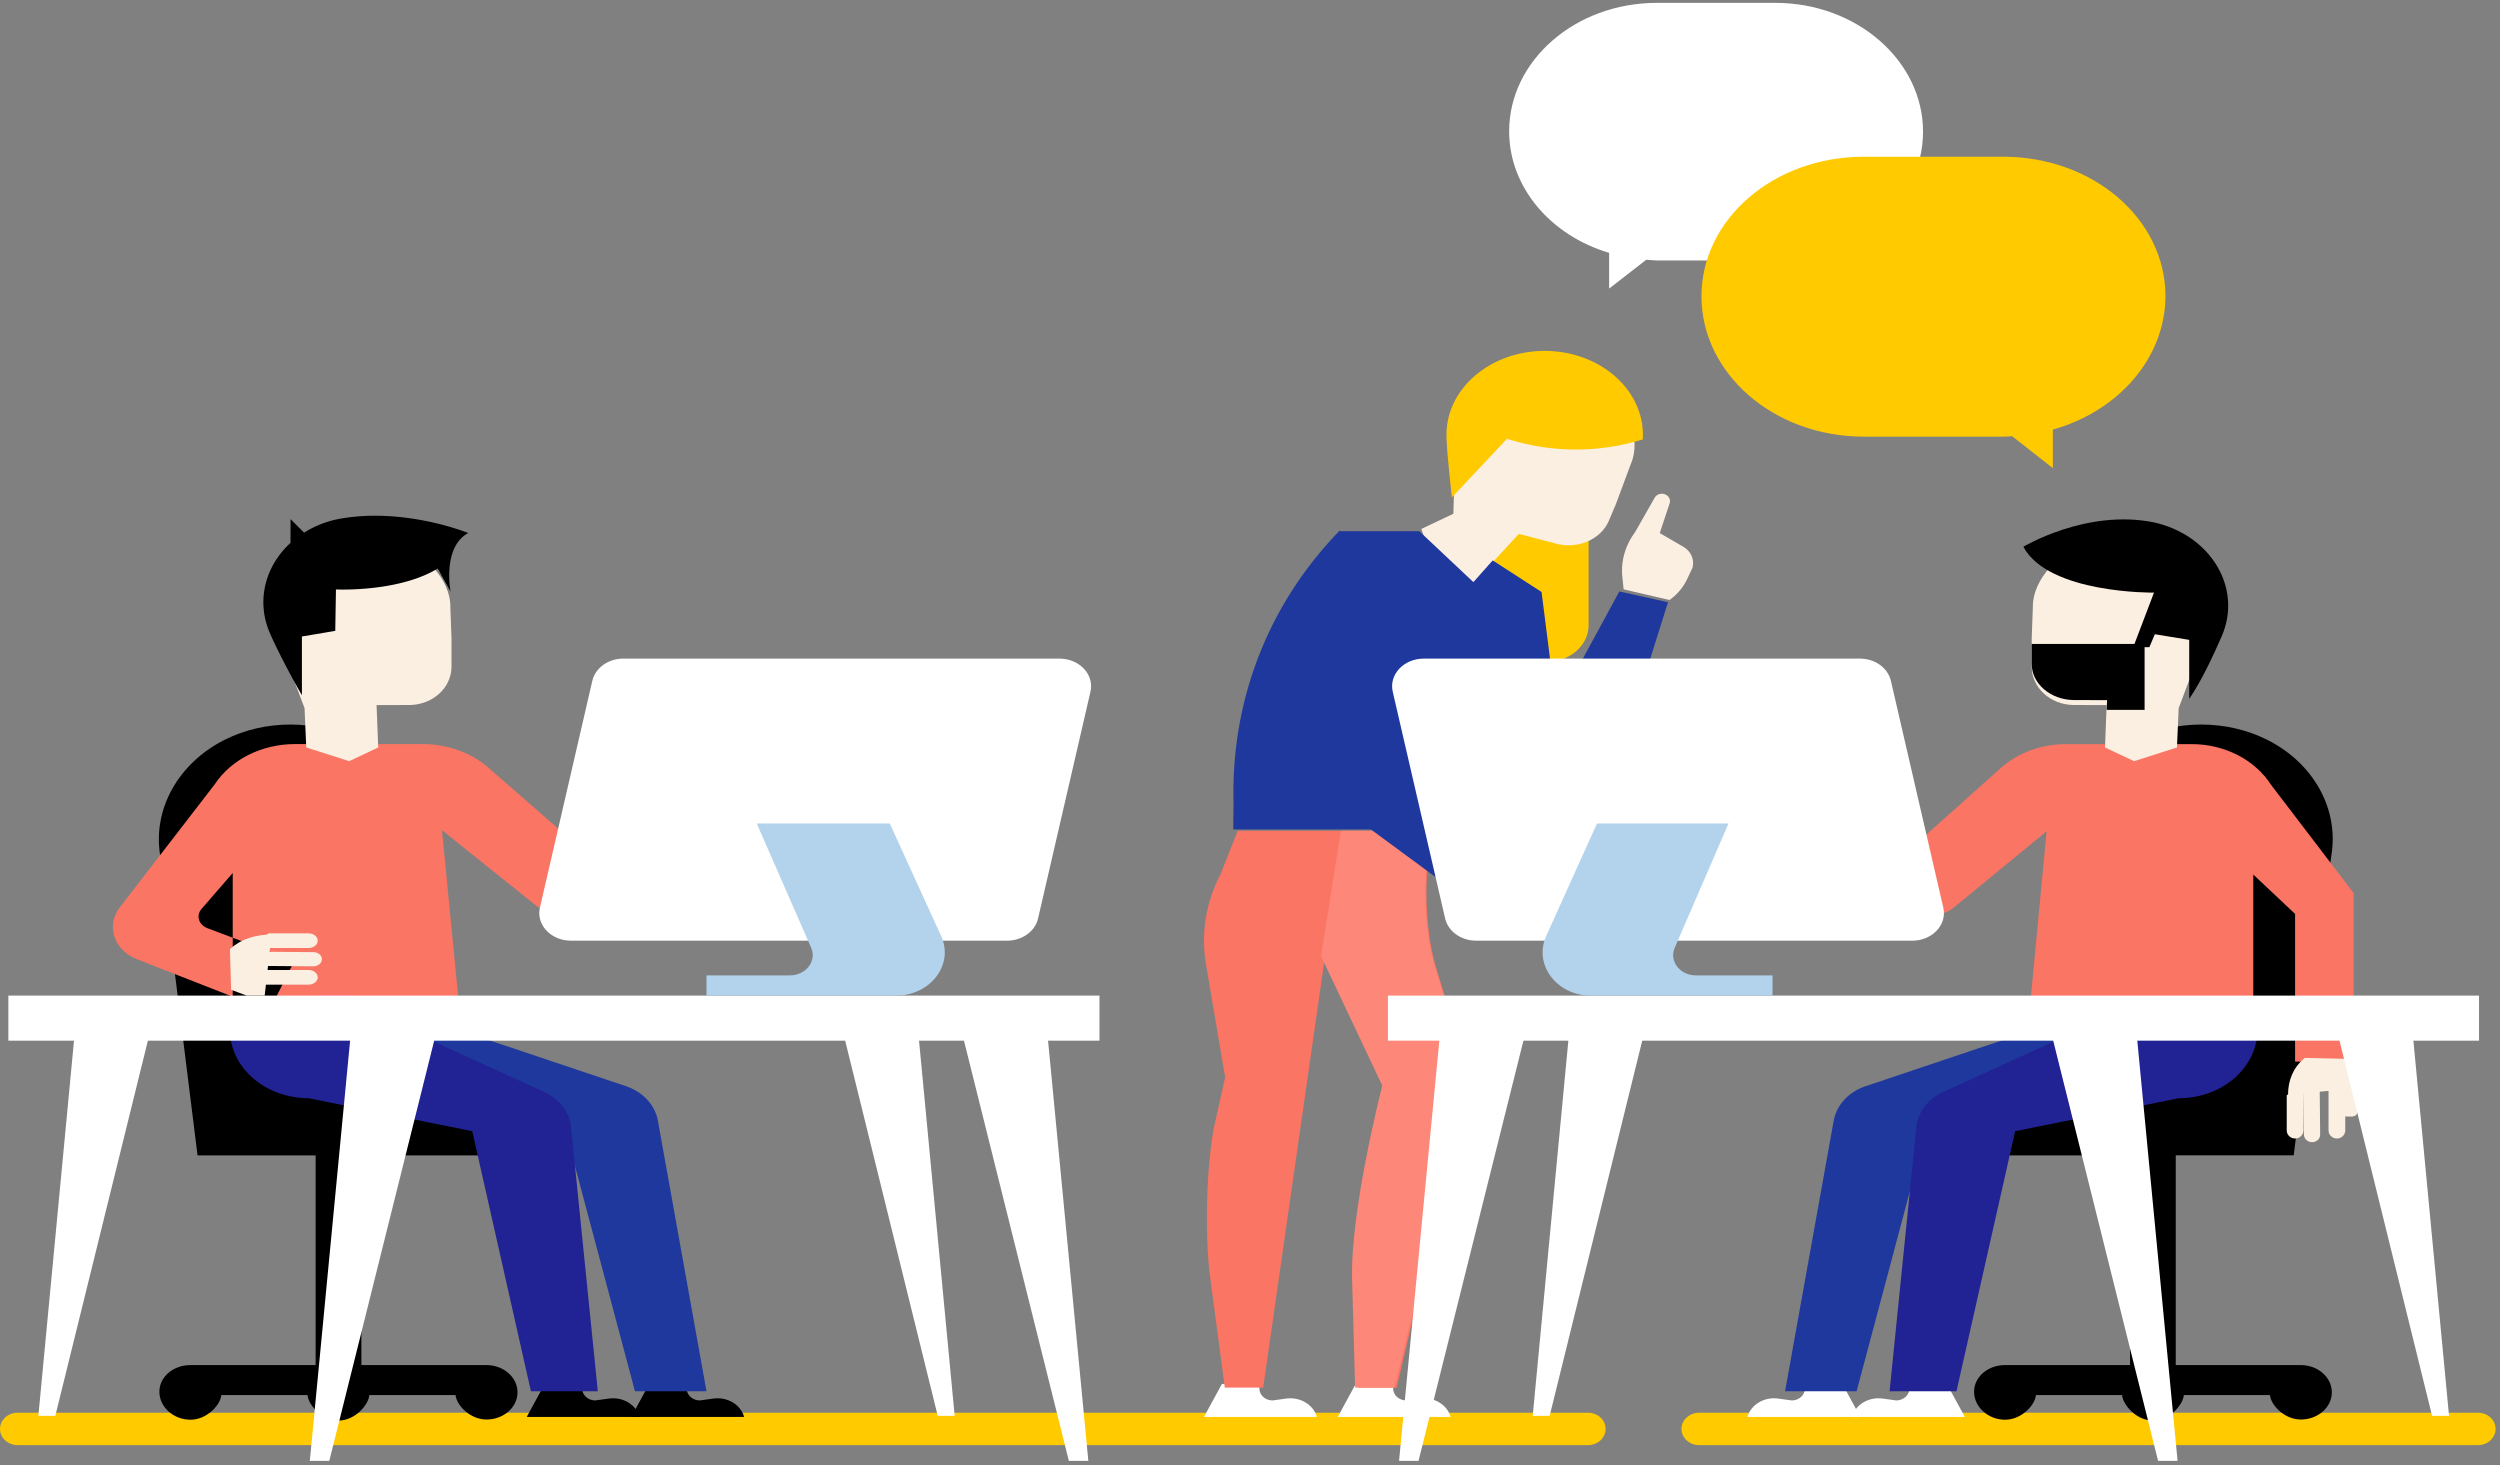 <svg width="517" height="303" fill="none" xmlns="http://www.w3.org/2000/svg"><rect width="100%" height="100%" fill="#808080" stroke="none"/><path fill-rule="evenodd" clip-rule="evenodd" d="M328.389 298.853H3.655c-2.018 0-3.655-1.501-3.655-3.351 0-1.851 1.637-3.351 3.655-3.351H328.39c2.018 0 3.655 1.5 3.655 3.351 0 1.85-1.637 3.351-3.655 3.351zm184.046 0H351.379c-2.016 0-3.651-1.501-3.651-3.351 0-1.851 1.635-3.351 3.651-3.351h161.056c2.017 0 3.651 1.5 3.651 3.351 0 1.85-1.634 3.351-3.651 3.351z" fill="#FFCA00"/><path fill-rule="evenodd" clip-rule="evenodd" d="M367.138.593h-24.499c-16.87 0-30.545 11.931-30.545 26.557 0 11.63 8.648 21.576 20.67 25.136v7.398l7.691-5.974c.721.043 1.448.15 2.184.15h24.499c16.867 0 30.544-12.008 30.544-26.634 0-14.626-13.677-26.633-30.544-26.633z" fill="#fff"/><path fill-rule="evenodd" clip-rule="evenodd" d="M306.907 104.764l9.323-14.02 12.29 4.791v33.751c0 2.64-1.578 5.095-4.177 6.494-5.917 3.189-17.436-.479-17.436-6.494v-24.522z" fill="#FFCA00"/><path fill-rule="evenodd" clip-rule="evenodd" d="M252.693 286.2l-3.71 6.818h23.343c-.716-2.548-3.465-4.191-6.349-3.794l-2.799.385c-1.951 0-3.274-1.787-2.524-3.409h-7.961zm27.665 0l-3.71 6.818h23.342c-.715-2.548-3.463-4.191-6.349-3.794l-2.797.385c-1.95 0-3.273-1.787-2.525-3.409h-7.961z" fill="#fff"/><path fill-rule="evenodd" clip-rule="evenodd" d="M337.25 95.967c2.231-5.022-.39-12.596-7.067-16.735-6.44-3.992-15.106-3.821-21.334.421l-1.027.7c-4.058 2.763-6.562 6.92-6.873 11.412l-.386 14.477-6.624 3.142 5.605 16.967 5.603-6.246 8.95-9.693 7.336 1.913c4.57 1.416 9.598-.65 11.282-4.631l.025-.063 1.404-3.318 3.106-8.346z" fill="#FBEFE1"/><path fill-rule="evenodd" clip-rule="evenodd" d="M339.018 91.082l.712-.21c.568-9.207-7.355-17.193-18.061-18.203-12.102-1.14-22.674 7.018-22.542 17.44.043 3.463 1.129 12.757 1.129 12.757l11.375-12.12 1.255.368c8.472 2.48 17.668 2.47 26.132-.032z" fill="#FFCA00"/><path fill-rule="evenodd" clip-rule="evenodd" d="M253.292 286.957l-2.983-22.44c-1.213-8.277-.897-24.086.937-32.274l2.114-9.447-3.968-23.405c-1.072-6.323-.025-12.785 3.014-18.596l3.556-8.99h40.426l-.349 1.719c-1.577 7.77-1.351 17.926.667 25.617l6.112 20.255c.803 2.659.839 5.449.107 8.123l-14.107 59.438h-7.939l-.597-21.898c-.533-14.352 6.061-40.546 6.061-40.546l-12.319-26.793-12.793 89.237h-7.939z" fill="#FA7564"/><path fill-rule="evenodd" clip-rule="evenodd" d="M277.31 171.805h18.878l-.358 1.719c-1.623 7.77-1.39 17.926.685 25.617l6.285 20.255c.826 2.659.863 5.449.11 8.123l-14.507 59.438h-8.163l-.614-21.899c-.548-14.351 6.232-40.545 6.232-40.545L273.19 197.72l4.12-25.915z" fill="#FD8778"/><path fill-rule="evenodd" clip-rule="evenodd" d="M334.875 122.318l-13.046 24.037-3.034-23.933-10.102-6.53-3.997 4.492-11.19-10.534h-16.418v-.166c-15.275 15.703-22.572 35.824-21.992 56.511l-.061 5.335h28.473l20.949 15.427 7.759-6.055-13.406-17.582 5.886-13.672 5.817-6.507 8.579 21.31 14.123-2.601 11.731-37.312-10.071-2.22z" fill="#1E389D"/><path fill-rule="evenodd" clip-rule="evenodd" d="M345.26 124.078c1.574-1.123 2.815-2.591 3.614-4.27l1.126-2.373c.46-1.68-.304-3.441-1.896-4.365l-4.866-2.83 2.039-6.131c.299-.901-.338-1.839-1.351-1.982-.712-.102-1.413.224-1.746.811l-4.011 7.052-.396.577a13.428 13.428 0 00-1.787 3.725 12.945 12.945 0 00-.482 5.061l.263 2.522 9.493 2.203z" fill="#FBEFE1"/><path fill-rule="evenodd" clip-rule="evenodd" d="M475.815 282.297h-25.872v-43.368h24.395l7.783-62.019c1.592-9.533-3.604-18.999-13.128-23.851-8.449-4.304-19.186-4.304-27.611.037l-13.887 6.986v61.182l-19.439 17.665h32.435v43.368h-25.844c-3.541 0-6.409 2.429-6.409 5.522 0 3.094 2.868 5.779 6.409 5.779 3.416 0 6.201-3.04 6.391-5.105h17.801c.191 2.065 2.975 5.282 6.391 5.282 3.418 0 6.202-3.217 6.391-5.282h17.803c.191 2.065 2.974 5.065 6.391 5.065 3.54 0 6.41-2.536 6.41-5.63s-2.87-5.631-6.41-5.631z" fill="#000"/><path fill-rule="evenodd" clip-rule="evenodd" d="M402.618 286.2l3.709 6.818h-23.342c.715-2.548 3.463-4.191 6.348-3.794l2.799.385c1.95 0 3.273-1.787 2.525-3.409h7.961z" fill="#fff"/><path fill-rule="evenodd" clip-rule="evenodd" d="M381.004 286.2l3.71 6.818h-23.342c.716-2.548 3.463-4.191 6.349-3.794l2.798.385c1.949 0 3.272-1.787 2.524-3.409h7.961z" fill="#fff"/><path fill-rule="evenodd" clip-rule="evenodd" d="M383.947 287.715l13.169-49.426 25.39-11.175h15.41l12.502-16.672-31.4 3.03-33.195 11.143c-3.47 1.165-5.976 3.831-6.593 7.018l-10.078 56.082h14.795z" fill="#1E389D"/><path fill-rule="evenodd" clip-rule="evenodd" d="M428.413 213.702l-26.516 12.1c-3.152 1.44-5.255 4.16-5.592 7.237l-5.539 54.676h13.832l12.133-53.783 33.808-6.817c9.005 0 16.305-6.334 16.305-14.147v-2.526l-38.431 3.26z" fill="#212293"/><path fill-rule="evenodd" clip-rule="evenodd" d="M427.184 153.884h26.07c6.797 0 13.067 3.226 16.42 8.446l17.054 22.343v34.86h-12.104v-30.535l-8.645-8.143v32.571h-46.683l3.946-41.522-18.722 15.377c-4.079 3.676-11.036 2.753-13.712-1.819l-16.468-28.128 8.215-4.468 14.55 20.864 16.647-14.889c3.546-3.171 8.383-4.957 13.432-4.957z" fill="#FA7564"/><path fill-rule="evenodd" clip-rule="evenodd" d="M420.395 125.52c-.101-5.477 5.301-11.892 13.117-13.777 7.538-1.818 15.51 1.022 19.622 6.991l.678.985c2.68 3.889 3.371 8.628 1.899 13.007l-5.161 13.715-.358 8.132-8.871 2.838-6.008-2.838.341-8.76-6.845-.018c-4.796-.061-8.647-3.583-8.647-7.9v-.068l-.003-5.815.236-6.492z" fill="#FBEFE1"/><path fill-rule="evenodd" clip-rule="evenodd" d="M443.502 146.805v-13.636h-23.343l.002 4.063v.065c0 4.084 3.873 7.417 8.698 7.475l6.886.017-.083 2.016h7.84z" fill="#000"/><path fill-rule="evenodd" clip-rule="evenodd" d="M445.442 122.554s-21.759.295-27.012-9.486c0 0 13.029-7.846 26.919-5.057 11.835 2.583 18.453 13.615 14.097 23.57-1.447 3.307-3.937 8.857-6.716 12.951v-12.205l-7.11-1.168-1.131 2.685h-3.337l4.29-11.29z" fill="#000"/><path fill-rule="evenodd" clip-rule="evenodd" d="M474.624 235.442c-.956 0-1.729-.743-1.729-1.66v-7.277l3.458-2.427v9.704c0 .917-.774 1.66-1.729 1.66zm3.513.757c-.918 0-1.665-.689-1.675-1.545l-.108-10.576h3.349l.109 10.546c.008.867-.743 1.575-1.675 1.575zm5.132-.757c-.954 0-1.728-.743-1.728-1.66v-9.704h3.458v9.704c0 .917-.774 1.66-1.73 1.66z" fill="#FBEFE1"/><path fill-rule="evenodd" clip-rule="evenodd" d="M486.421 230.896h-1.115c-.648 0-1.172-.507-1.172-1.133v-5.685h3.458v5.685c0 .626-.523 1.133-1.171 1.133z" fill="#FBEFE1"/><path fill-rule="evenodd" clip-rule="evenodd" d="M487.592 225.069v-3.243l-1.385-2.84-9.569-.211-.153.128c-2.288 1.916-3.316 4.594-3.316 7.424l-.274.024 14.697-1.282z" fill="#FBEFE1"/><path fill-rule="evenodd" clip-rule="evenodd" d="M512.664 205.896H287.023v9.311h10.63l-8.33 86.902h4.027l21.695-86.902h9.292l-7.371 77.591h3.504l19.145-77.591H424.6l21.693 86.902h4.029l-8.329-86.902h41.818l19.145 77.591h3.504l-7.371-77.591h13.575v-9.311z" fill="#fff"/><path fill-rule="evenodd" clip-rule="evenodd" d="M100.606 282.3H74.735v-43.358H107.2L87.744 221.28v-61.167l-13.901-7.006c-8.434-4.34-19.039-4.363-27.496-.06-9.534 4.851-14.806 14.36-13.213 23.89l7.72 62.005h24.42V282.3h-25.9c-3.543 0-6.415 2.428-6.415 5.521s2.872 5.777 6.416 5.777c3.42 0 6.206-3.039 6.397-5.104h17.82c.19 2.065 2.978 5.281 6.398 5.281 3.42 0 6.208-3.216 6.397-5.281h17.822c.189 2.065 2.976 5.064 6.397 5.064 3.543 0 6.416-2.536 6.416-5.629 0-3.093-2.873-5.629-6.416-5.629zm12.035 3.9l-3.71 6.818h23.342c-.715-2.548-3.464-4.191-6.349-3.794l-2.798.385c-1.951 0-3.274-1.787-2.524-3.409h-7.961z" fill="#000"/><path fill-rule="evenodd" clip-rule="evenodd" d="M134.254 286.2l-3.711 6.818h23.343c-.716-2.548-3.465-4.191-6.35-3.794l-2.797.385c-1.951 0-3.274-1.787-2.524-3.409h-7.961z" fill="#000"/><path fill-rule="evenodd" clip-rule="evenodd" d="M131.311 287.715l-13.169-49.426-25.392-11.175H77.34l-12.5-16.672 31.4 3.03 33.195 11.143c3.469 1.165 5.975 3.831 6.593 7.018l10.077 56.082h-14.794z" fill="#1E389D"/><path fill-rule="evenodd" clip-rule="evenodd" d="M85.98 213.702l26.516 12.1c3.153 1.44 5.256 4.16 5.592 7.237l5.539 54.676h-13.832l-12.133-53.783-33.81-6.817c-9.004 0-16.303-6.334-16.303-14.147v-2.526l38.432 3.26z" fill="#212293"/><path fill-rule="evenodd" clip-rule="evenodd" d="M87.41 153.872H61.015c-6.883 0-13.232 3.188-16.626 8.347l-19.625 25.452c-2.892 3.75-1.2 8.84 3.557 10.702l27.326 10.691 5.23-10.333-17.996-6.789c-1.79-.677-2.385-2.615-1.213-3.967l6.461-7.449v32.189h47.27l-3.996-41.035 18.956 15.197c4.131 3.633 11.175 2.721 13.885-1.798l16.675-27.797-8.319-4.416-14.732 20.619-16.857-14.714c-3.59-3.135-8.488-4.899-13.6-4.899z" fill="#FA7564"/><path fill-rule="evenodd" clip-rule="evenodd" d="M93.133 125.52c.1-5.477-5.3-11.892-13.117-13.777-7.538-1.818-15.51 1.022-19.622 6.991l-.678.985c-2.68 3.889-3.37 8.628-1.899 13.007l5.16 13.715.358 8.132 8.872 2.838 6.007-2.838-.34-8.76 6.846-.018c4.794-.061 8.647-3.583 8.647-7.9v-.068l.002-5.815-.236-6.492z" fill="#FBEFE1"/><path fill-rule="evenodd" clip-rule="evenodd" d="M96.827 110.223s-13.692-5.57-27.292-2.794a21.082 21.082 0 00-6.65 2.721l-2.803-2.799v4.912c-5.195 4.747-7.17 11.926-4.287 18.622 1.417 3.291 4.287 8.815 6.639 12.89v-12.147l6.897-1.163.144-8.563s12.968.615 21.046-4.338l2.661 4.792s-1.793-9.132 3.645-12.133z" fill="#000"/><path fill-rule="evenodd" clip-rule="evenodd" d="M65.704 194.533c0-.837-.848-1.516-1.894-1.516h-8.304l-2.77 3.031H63.81c1.046 0 1.894-.679 1.894-1.515zm.865 3.835c0-.805-.787-1.459-1.764-1.467l-12.069-.096v2.935l12.036.096c.988.007 1.797-.651 1.797-1.468zm-.865 3.74c0-.836-.848-1.515-1.894-1.515H52.736v3.031H63.81c1.046 0 1.894-.679 1.894-1.516z" fill="#FBEFE1"/><path fill-rule="evenodd" clip-rule="evenodd" d="M73.485 207.9v-.977c0-.568-.579-1.027-1.293-1.027h-6.488v3.031h6.488c.714 0 1.293-.459 1.293-1.027z" fill="#FF63BE"/><path fill-rule="evenodd" clip-rule="evenodd" d="M54.73 205.896h-3.7l-3.24-1.214-.24-8.385.146-.134c2.186-2.005 5.24-2.905 8.472-2.905l.026-.241-1.463 12.879z" fill="#FBEFE1"/><path fill-rule="evenodd" clip-rule="evenodd" d="M227.37 205.896H1.73v9.311h13.575l-7.372 77.591h3.504l19.144-77.591H72.4l-8.33 86.902h4.03l21.693-86.902h84.987l19.144 77.591h3.503l-7.371-77.591h9.292l21.694 86.902h4.028l-8.33-86.902h10.63v-9.311zm-109.3-11.363h90.185c3.116 0 5.798-1.917 6.415-4.583l10.84-46.908c.817-3.538-2.28-6.843-6.415-6.843H128.91c-3.115 0-5.799 1.917-6.415 4.583l-10.839 46.908c-.818 3.538 2.279 6.843 6.414 6.843z" fill="#fff"/><path fill-rule="evenodd" clip-rule="evenodd" d="M184 170.29h-27.51l11.257 25.712c1.203 2.746-1.083 5.705-4.406 5.705h-17.236v4.189h39.167c7.163 0 12.051-6.427 9.363-12.313L184 170.29z" fill="#B3D2EC"/><path fill-rule="evenodd" clip-rule="evenodd" d="M414.242 32.41h-28.798c-18.547 0-33.582 12.813-33.582 28.91v-.084c0 16.098 15.035 29.063 33.582 29.063h28.798c.631 0 1.257-.053 1.88-.083l8.405 6.589v-7.974c13.514-3.771 23.297-14.767 23.297-27.75v.239c0-16.097-15.036-28.91-33.582-28.91z" fill="#FFCA00"/><path fill-rule="evenodd" clip-rule="evenodd" d="M395.459 194.533h-90.186c-3.114 0-5.798-1.917-6.414-4.583l-10.841-46.908c-.816-3.538 2.281-6.843 6.414-6.843h90.188c3.113 0 5.797 1.917 6.413 4.583l10.84 46.908c.818 3.538-2.28 6.843-6.414 6.843z" fill="#fff"/><path fill-rule="evenodd" clip-rule="evenodd" d="M330.263 170.29h27.197l-11.129 25.712c-1.189 2.746 1.071 5.705 4.356 5.705h15.872v4.189h-37.553c-7.082 0-11.913-6.427-9.257-12.313l10.514-23.293z" fill="#B3D2EC"/></svg>